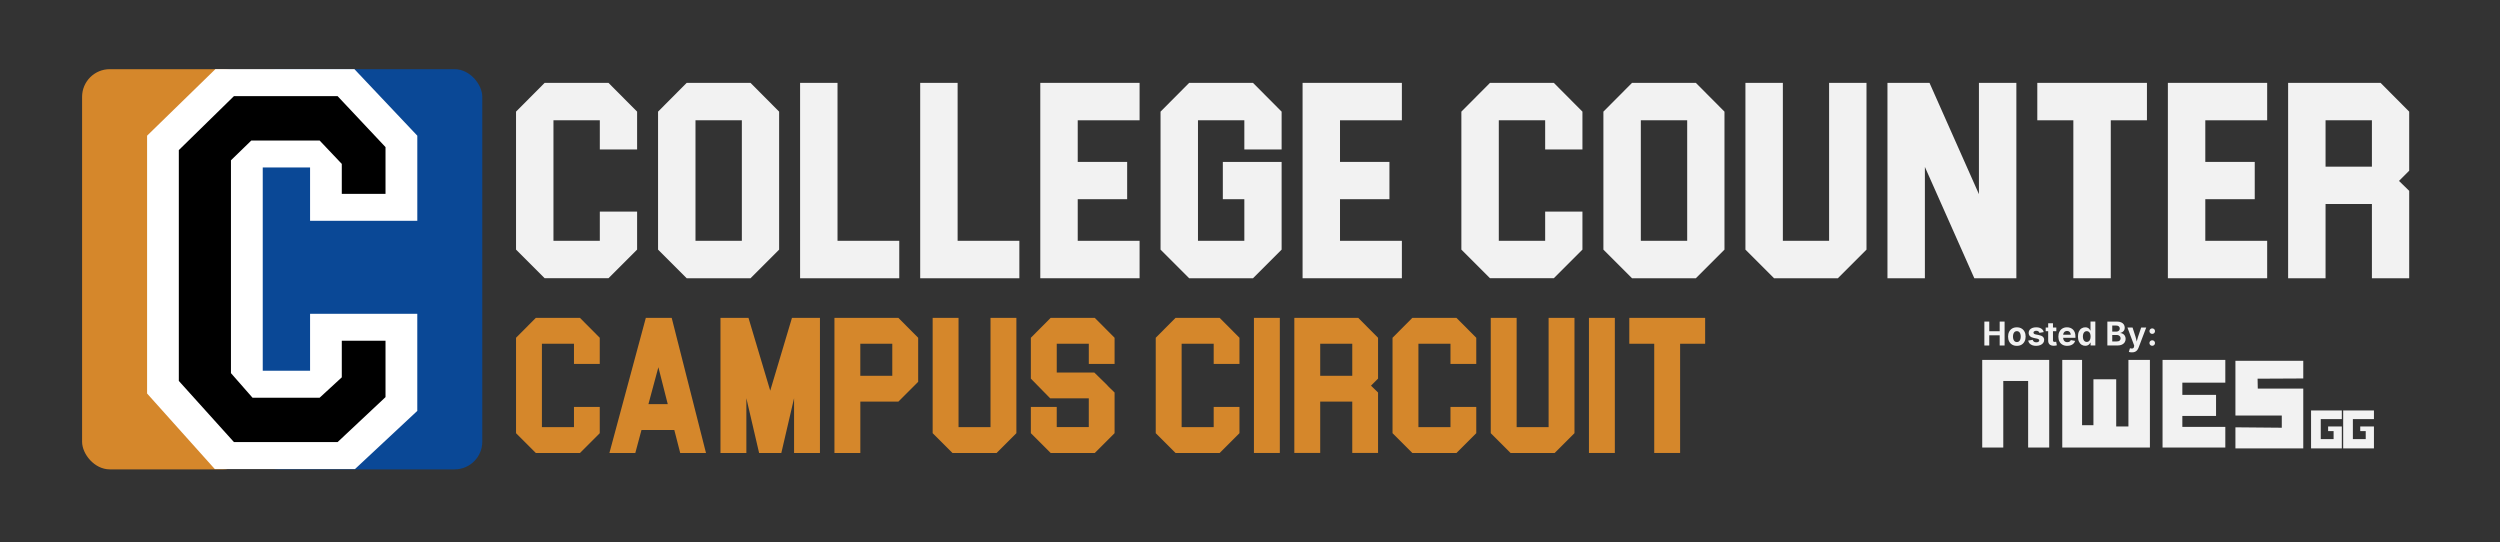 <?xml version="1.0" encoding="UTF-8"?><svg id="Layer_2" xmlns="http://www.w3.org/2000/svg" viewBox="0 0 1186.9 257.48"><rect x="0" y="0" width="1186.9" height="257.48" fill="#333333" stroke="none"/><defs><style>.cls-1{fill:#d5872b;}.cls-2{fill:#fff;}.cls-3{fill:#f2f2f2;}.cls-4{fill:#0a4896;}.cls-6{fill:#d5872b;}</style></defs><g id="Layer_1-2"><path class="cls-3" d="M288.88,39.34l13.59,13.66v17.97h-17.7v-13.86h-22.01v57.22h22.01v-13.86h17.7v18.03l-13.59,13.59h-30.3l-13.59-13.59V53l13.59-13.66h30.3Z"/><path class="cls-3" d="M356.31,39.34l13.59,13.66v65.51l-13.59,13.59h-30.3l-13.59-13.59V53l13.59-13.66h30.3ZM352.2,57.11h-22.01v57.22h22.01v-57.22Z"/><path class="cls-3" d="M397.62,114.33h29.31v17.77h-47.08V39.34h17.77v74.99Z"/><path class="cls-3" d="M454.64,114.33h29.31v17.77h-47.08V39.34h17.77v74.99Z"/><path class="cls-3" d="M541.03,39.34v17.77h-29.37v19.76h23.47v17.7h-23.47v19.76h29.37v17.77h-47.14V39.34h47.14Z"/><path class="cls-3" d="M594.87,39.34l13.59,13.66v17.97h-17.7v-13.86h-22.01v57.22h22.01v-19.76h-10.21v-17.7h27.91v41.64l-13.59,13.59h-30.3l-13.59-13.59V53l13.59-13.66h30.3Z"/><path class="cls-3" d="M665.55,39.34v17.77h-29.37v19.76h23.47v17.7h-23.47v19.76h29.37v17.77h-47.14V39.34h47.14Z"/><path class="cls-3" d="M737.69,39.34l13.59,13.66v17.97h-17.7v-13.86h-22.01v57.22h22.01v-13.86h17.7v18.03l-13.59,13.59h-30.3l-13.59-13.59V53l13.59-13.66h30.3Z"/><path class="cls-3" d="M805.12,39.34l13.59,13.66v65.51l-13.59,13.59h-30.3l-13.59-13.59V53l13.59-13.66h30.3ZM801.01,57.11h-22.01v57.22h22.01v-57.22Z"/><path class="cls-3" d="M868.37,39.34h17.77v79.17l-13.59,13.59h-30.3l-13.59-13.59V39.34h17.77v74.99h21.95V39.34Z"/><path class="cls-3" d="M939.52,39.34h17.77v92.76h-19.96l-23.47-52.84v52.84h-17.77V39.34h19.96l23.47,52.84v-52.84Z"/><path class="cls-3" d="M1019.28,39.34v17.77h-17.17v74.99h-17.77V57.11h-17.11v-17.77h52.05Z"/><path class="cls-3" d="M1076.36,39.34v17.77h-29.37v19.76h23.47v17.7h-23.47v19.76h29.37v17.77h-47.14V39.34h47.14Z"/><path class="cls-3" d="M1130.2,39.34l13.59,13.66v28.05l-4.84,4.84,4.84,4.71v41.51h-17.7v-35.27h-22.01v35.27h-17.77V39.34h43.89ZM1126.09,57.11h-22.01v22.01h22.01v-22.01Z"/><rect class="cls-4" x="118.88" y="32.84" width="110.09" height="190" rx="13.14" ry="13.14"/><rect class="cls-6" x="38.97" y="32.84" width="80.22" height="190" rx="13.14" ry="13.14"/><polygon points="118.72 74.25 153.2 74.25 156.02 98.19 190.03 98.19 188.62 63.45 159.3 37.39 103.24 39.04 76.26 67.79 77.67 179.88 107.46 214.86 163.05 214.86 190.03 190.68 187.21 152.65 152.26 153.82 151.79 178.71 120.13 179.88 118.72 74.25"/><path class="cls-2" d="M198.11,148.97v46.11l-29.58,27.61h-66.56l-32.14-35.87v-122.4l32.43-31.6h65.99l29.87,31.6v40.42h-50.91v-25.33h-22.47v96.5h22.47v-27.04h50.91ZM183.03,161.78h-20.76v17.36l-10.52,9.68h-31.86l-10.24-11.67v-101.05l9.67-9.39h32.43l10.52,11.1v14.23h20.76v-22.2l-22.75-24.2h-49.21l-26.17,25.62v109.59l26.17,29.03h49.21l22.75-21.35v-26.76Z"/><path class="cls-1" d="M275.34,150.91l9.4,9.45v12.42h-12.24v-9.58h-15.22v39.57h15.22v-9.58h12.24v12.47l-9.4,9.4h-20.95l-9.4-9.4v-45.3l9.4-9.45h20.95Z"/><path class="cls-1" d="M301.61,215.06h-12.29l17.29-64.14h12.29l16.28,64.14h-12.24l-2.8-10.91h-15.59l-2.93,10.91ZM312.57,174.34l-4.72,17.51h9.17l-4.45-17.51Z"/><path class="cls-1" d="M375.98,150.91h13.3v64.14h-12.29v-26l-6.05,26h-10.55l-6.05-26v26h-12.29v-64.14h13.3l10.32,34.57,10.32-34.57Z"/><path class="cls-1" d="M426.51,150.91l9.4,9.45v20.91l-9.4,9.4h-18.06v24.39h-12.29v-64.14h30.35ZM423.62,163.2h-15.18v15.22h15.18v-15.22Z"/><path class="cls-1" d="M470.25,150.91h12.29v54.74l-9.4,9.4h-20.95l-9.4-9.4v-54.74h12.29v51.86h15.18v-51.86Z"/><path class="cls-1" d="M519.76,150.91l9.4,9.45v12.42h-12.24v-9.58h-15.22v13.66h17.83l6.33,6.19-.05.05,3.35,3.25v19.3l-9.4,9.4h-20.95l-9.4-9.4v-12.47h12.29v9.58h15.22v-13.66h-18.34l-9.17-9.35v-19.39l9.4-9.45h20.95Z"/><path class="cls-1" d="M579.05,150.91l9.4,9.45v12.42h-12.24v-9.58h-15.22v39.57h15.22v-9.58h12.24v12.47l-9.4,9.4h-20.95l-9.4-9.4v-45.3l9.4-9.45h20.95Z"/><path class="cls-1" d="M595.32,150.91h12.29v64.14h-12.29v-64.14Z"/><path class="cls-1" d="M644.84,150.91l9.4,9.45v19.39l-3.35,3.35,3.35,3.25v28.7h-12.24v-24.39h-15.22v24.39h-12.29v-64.14h30.35ZM642,163.2h-15.22v15.22h15.22v-15.22Z"/><path class="cls-1" d="M691.47,150.91l9.4,9.45v12.42h-12.24v-9.58h-15.22v39.57h15.22v-9.58h12.24v12.47l-9.4,9.4h-20.95l-9.4-9.4v-45.3l9.4-9.45h20.95Z"/><path class="cls-1" d="M735.21,150.91h12.29v54.74l-9.4,9.4h-20.95l-9.4-9.4v-54.74h12.29v51.86h15.18v-51.86Z"/><path class="cls-1" d="M754.37,150.91h12.29v64.14h-12.29v-64.14Z"/><path class="cls-1" d="M809.53,150.91v12.29h-11.88v51.85h-12.29v-51.85h-11.83v-12.29h35.99Z"/><polygon class="cls-3" points="1093.5 171.28 1061.29 171.28 1061.29 197.28 1083.3 197.28 1083.3 203.07 1061.29 202.87 1061.29 212.88 1093.5 212.88 1093.5 184.48 1071.9 184.48 1071.81 179.79 1093.5 179.68 1093.5 171.28"/><polygon class="cls-3" points="951.08 212.47 951.08 180.87 962.88 180.87 962.88 212.47 972.88 212.47 972.88 170.87 941.08 170.87 941.08 212.47 951.08 212.47"/><polygon class="cls-3" points="979.08 170.87 979.08 212.47 1020.69 212.47 1020.69 170.87 1010.49 170.87 1010.49 202.47 1004.69 202.47 1004.69 180.07 993.88 180.07 993.88 201.87 988.48 201.87 988.48 170.87 979.08 170.87"/><polygon class="cls-3" points="1056.49 170.87 1056.49 181.67 1036.09 181.67 1036.09 187.47 1052.09 187.47 1052.09 197.47 1036.09 197.47 1036.09 202.67 1056.49 202.67 1056.49 212.47 1026.69 212.47 1026.69 170.87 1056.49 170.87"/><polygon class="cls-3" points="1111.8 198.97 1101.8 198.97 1101.8 208.47 1107.9 208.47 1107.9 204.67 1105.3 204.67 1105.3 202.47 1111.8 202.47 1111.8 212.88 1097.2 212.88 1097.2 194.87 1111.8 194.87 1111.8 198.97"/><polygon class="cls-3" points="1127.05 198.97 1117.05 198.97 1117.05 208.47 1123.15 208.47 1123.15 204.67 1120.55 204.67 1120.55 202.47 1127.05 202.47 1127.05 212.88 1112.45 212.88 1112.45 194.87 1127.05 194.87 1127.05 198.97"/><path class="cls-3" d="M942.1,164.03v-11.36h2.32v4.59h4.95v-4.59h2.33v11.36h-2.33v-4.84h-4.95v4.84h-2.32Z"/><path class="cls-3" d="M957.52,164.19c-.85,0-1.59-.18-2.22-.55s-1.11-.88-1.44-1.54c-.34-.66-.51-1.42-.51-2.3s.17-1.66.51-2.31.82-1.17,1.44-1.54c.62-.37,1.37-.55,2.22-.55s1.6.18,2.22.55c.62.37,1.1.88,1.44,1.54s.51,1.43.51,2.31-.17,1.64-.51,2.3c-.34.66-.82,1.17-1.44,1.54s-1.36.55-2.22.55ZM957.52,162.4c.41,0,.75-.11,1.02-.34.27-.23.48-.54.62-.93.14-.39.21-.84.21-1.33s-.07-.95-.21-1.34c-.14-.39-.34-.7-.62-.92s-.62-.33-1.02-.33-.75.11-1.02.33c-.27.22-.48.53-.61.92-.14.39-.21.84-.21,1.34s.07.94.21,1.33c.14.39.34.7.61.93.27.23.61.34,1.02.34Z"/><path class="cls-3" d="M966.67,164.19c-.69,0-1.29-.1-1.82-.29-.53-.2-.96-.48-1.3-.85-.33-.37-.55-.82-.65-1.35l2.13-.37c.11.4.31.69.59.89.28.2.65.3,1.12.3.44,0,.78-.08,1.03-.25.25-.17.38-.38.38-.63,0-.22-.09-.41-.27-.55-.18-.14-.46-.25-.83-.33l-1.47-.31c-.82-.17-1.44-.45-1.84-.86-.41-.4-.61-.92-.61-1.56,0-.55.15-1.02.45-1.41s.72-.7,1.25-.91c.53-.21,1.16-.32,1.88-.32.67,0,1.25.09,1.75.28.49.19.89.45,1.2.79.3.34.51.74.61,1.21l-2.03.36c-.09-.29-.25-.53-.5-.71-.25-.19-.58-.28-1-.28-.38,0-.69.08-.95.24-.25.16-.38.37-.38.63,0,.21.08.39.25.54.17.15.45.26.85.34l1.53.3c.82.17,1.44.44,1.84.82.4.38.6.87.6,1.48,0,.56-.16,1.05-.49,1.47s-.77.75-1.35.98c-.57.23-1.23.35-1.98.35Z"/><path class="cls-3" d="M976.26,155.5v1.75h-5.05v-1.75h5.05ZM972.38,153.48h2.29v8.06c0,.27.06.47.18.6.12.13.32.19.6.19.09,0,.21-.01.37-.03.16-.02.28-.04.36-.07l.33,1.71c-.25.08-.51.13-.76.16-.25.03-.49.05-.72.05-.85,0-1.51-.21-1.96-.62s-.68-1.01-.68-1.79v-8.25Z"/><path class="cls-3" d="M981.44,164.19c-.87,0-1.62-.18-2.25-.53-.63-.36-1.11-.86-1.45-1.52-.34-.66-.51-1.43-.51-2.33s.17-1.65.5-2.31c.34-.66.81-1.18,1.43-1.55.62-.37,1.34-.56,2.17-.56.56,0,1.08.09,1.56.27.48.18.91.45,1.27.8.37.36.65.81.86,1.35.21.54.31,1.17.31,1.91v.64h-7.16v-1.43h6.04l-1.07.38c0-.44-.07-.83-.2-1.16-.13-.33-.34-.58-.6-.76-.27-.18-.6-.27-.99-.27s-.73.09-1.01.27c-.28.18-.49.43-.63.74s-.21.67-.21,1.07v1.01c0,.49.08.91.25,1.24.17.33.4.59.69.75.3.17.64.25,1.04.25.27,0,.51-.04.73-.11s.41-.19.56-.34c.16-.15.27-.33.35-.55l2.07.39c-.14.47-.38.88-.72,1.23-.34.35-.77.63-1.28.82-.51.19-1.1.29-1.76.29Z"/><path class="cls-3" d="M990,164.17c-.65,0-1.24-.17-1.76-.51-.53-.34-.94-.83-1.25-1.49-.31-.65-.46-1.45-.46-2.4s.16-1.78.47-2.43.73-1.14,1.26-1.46,1.1-.49,1.73-.49c.48,0,.88.08,1.2.24.32.16.58.36.78.6s.35.47.44.69h.08v-4.27h2.29v11.36h-2.25v-1.36h-.11c-.1.23-.25.46-.45.69-.2.23-.46.43-.78.58-.32.16-.71.24-1.18.24ZM990.71,162.33c.39,0,.72-.11.99-.32.27-.21.48-.51.62-.9.14-.38.21-.83.21-1.34s-.07-.97-.21-1.35c-.14-.38-.35-.67-.62-.88s-.61-.32-1-.32-.74.11-1.01.33c-.27.22-.48.52-.61.9-.14.38-.21.82-.21,1.32s.07.94.21,1.33.35.69.62.91c.27.22.61.33,1,.33Z"/><path class="cls-3" d="M1000.49,164.03v-11.36h4.5c.83,0,1.53.13,2.08.38.56.25.97.6,1.25,1.03.28.44.42.94.42,1.51,0,.45-.09.84-.27,1.17s-.42.6-.73.82-.66.36-1.05.45v.11c.43.02.83.14,1.21.36.38.23.69.54.92.95s.35.89.35,1.44c0,.6-.15,1.14-.44,1.61s-.73.84-1.31,1.12c-.58.27-1.29.41-2.15.41h-4.79ZM1002.81,157.44h1.84c.33,0,.63-.06.89-.18.26-.12.47-.29.62-.51.15-.22.22-.48.22-.79,0-.41-.15-.75-.44-1.01-.29-.26-.71-.39-1.25-.39h-1.88v2.87ZM1002.81,162.11h2.01c.68,0,1.18-.13,1.49-.4.31-.26.47-.61.47-1.04,0-.32-.08-.6-.23-.85-.16-.25-.38-.44-.66-.58-.29-.14-.62-.21-1.01-.21h-2.07v3.08Z"/><path class="cls-3" d="M1010.7,167.04l.53-1.72.28.07c.3.08.58.1.82.07.24-.04.43-.13.58-.29.14-.16.23-.38.26-.66l.06-.46-3.2-8.54h2.43l1.43,4.42c.17.56.31,1.12.42,1.68.11.56.23,1.14.38,1.75h-.53c.14-.61.27-1.2.41-1.76.14-.56.3-1.12.48-1.67l1.49-4.42h2.4l-3.62,9.53c-.17.46-.39.85-.66,1.19-.27.34-.61.59-1.01.78-.4.18-.89.27-1.46.27-.31,0-.59-.02-.85-.06-.26-.04-.48-.1-.64-.16Z"/><path class="cls-3" d="M1021.79,158.52c-.37,0-.68-.13-.94-.38-.25-.25-.38-.56-.38-.93s.13-.68.38-.93c.25-.25.57-.38.94-.38s.68.13.94.38c.25.25.38.56.38.93s-.13.68-.38.93c-.25.25-.57.38-.94.38ZM1021.79,164.17c-.37,0-.68-.13-.94-.38-.25-.25-.38-.56-.38-.93s.13-.68.38-.93c.25-.25.57-.38.94-.38s.68.13.94.38c.25.25.38.56.38.93s-.13.68-.38.93c-.25.25-.57.38-.94.38Z"/></g></svg>